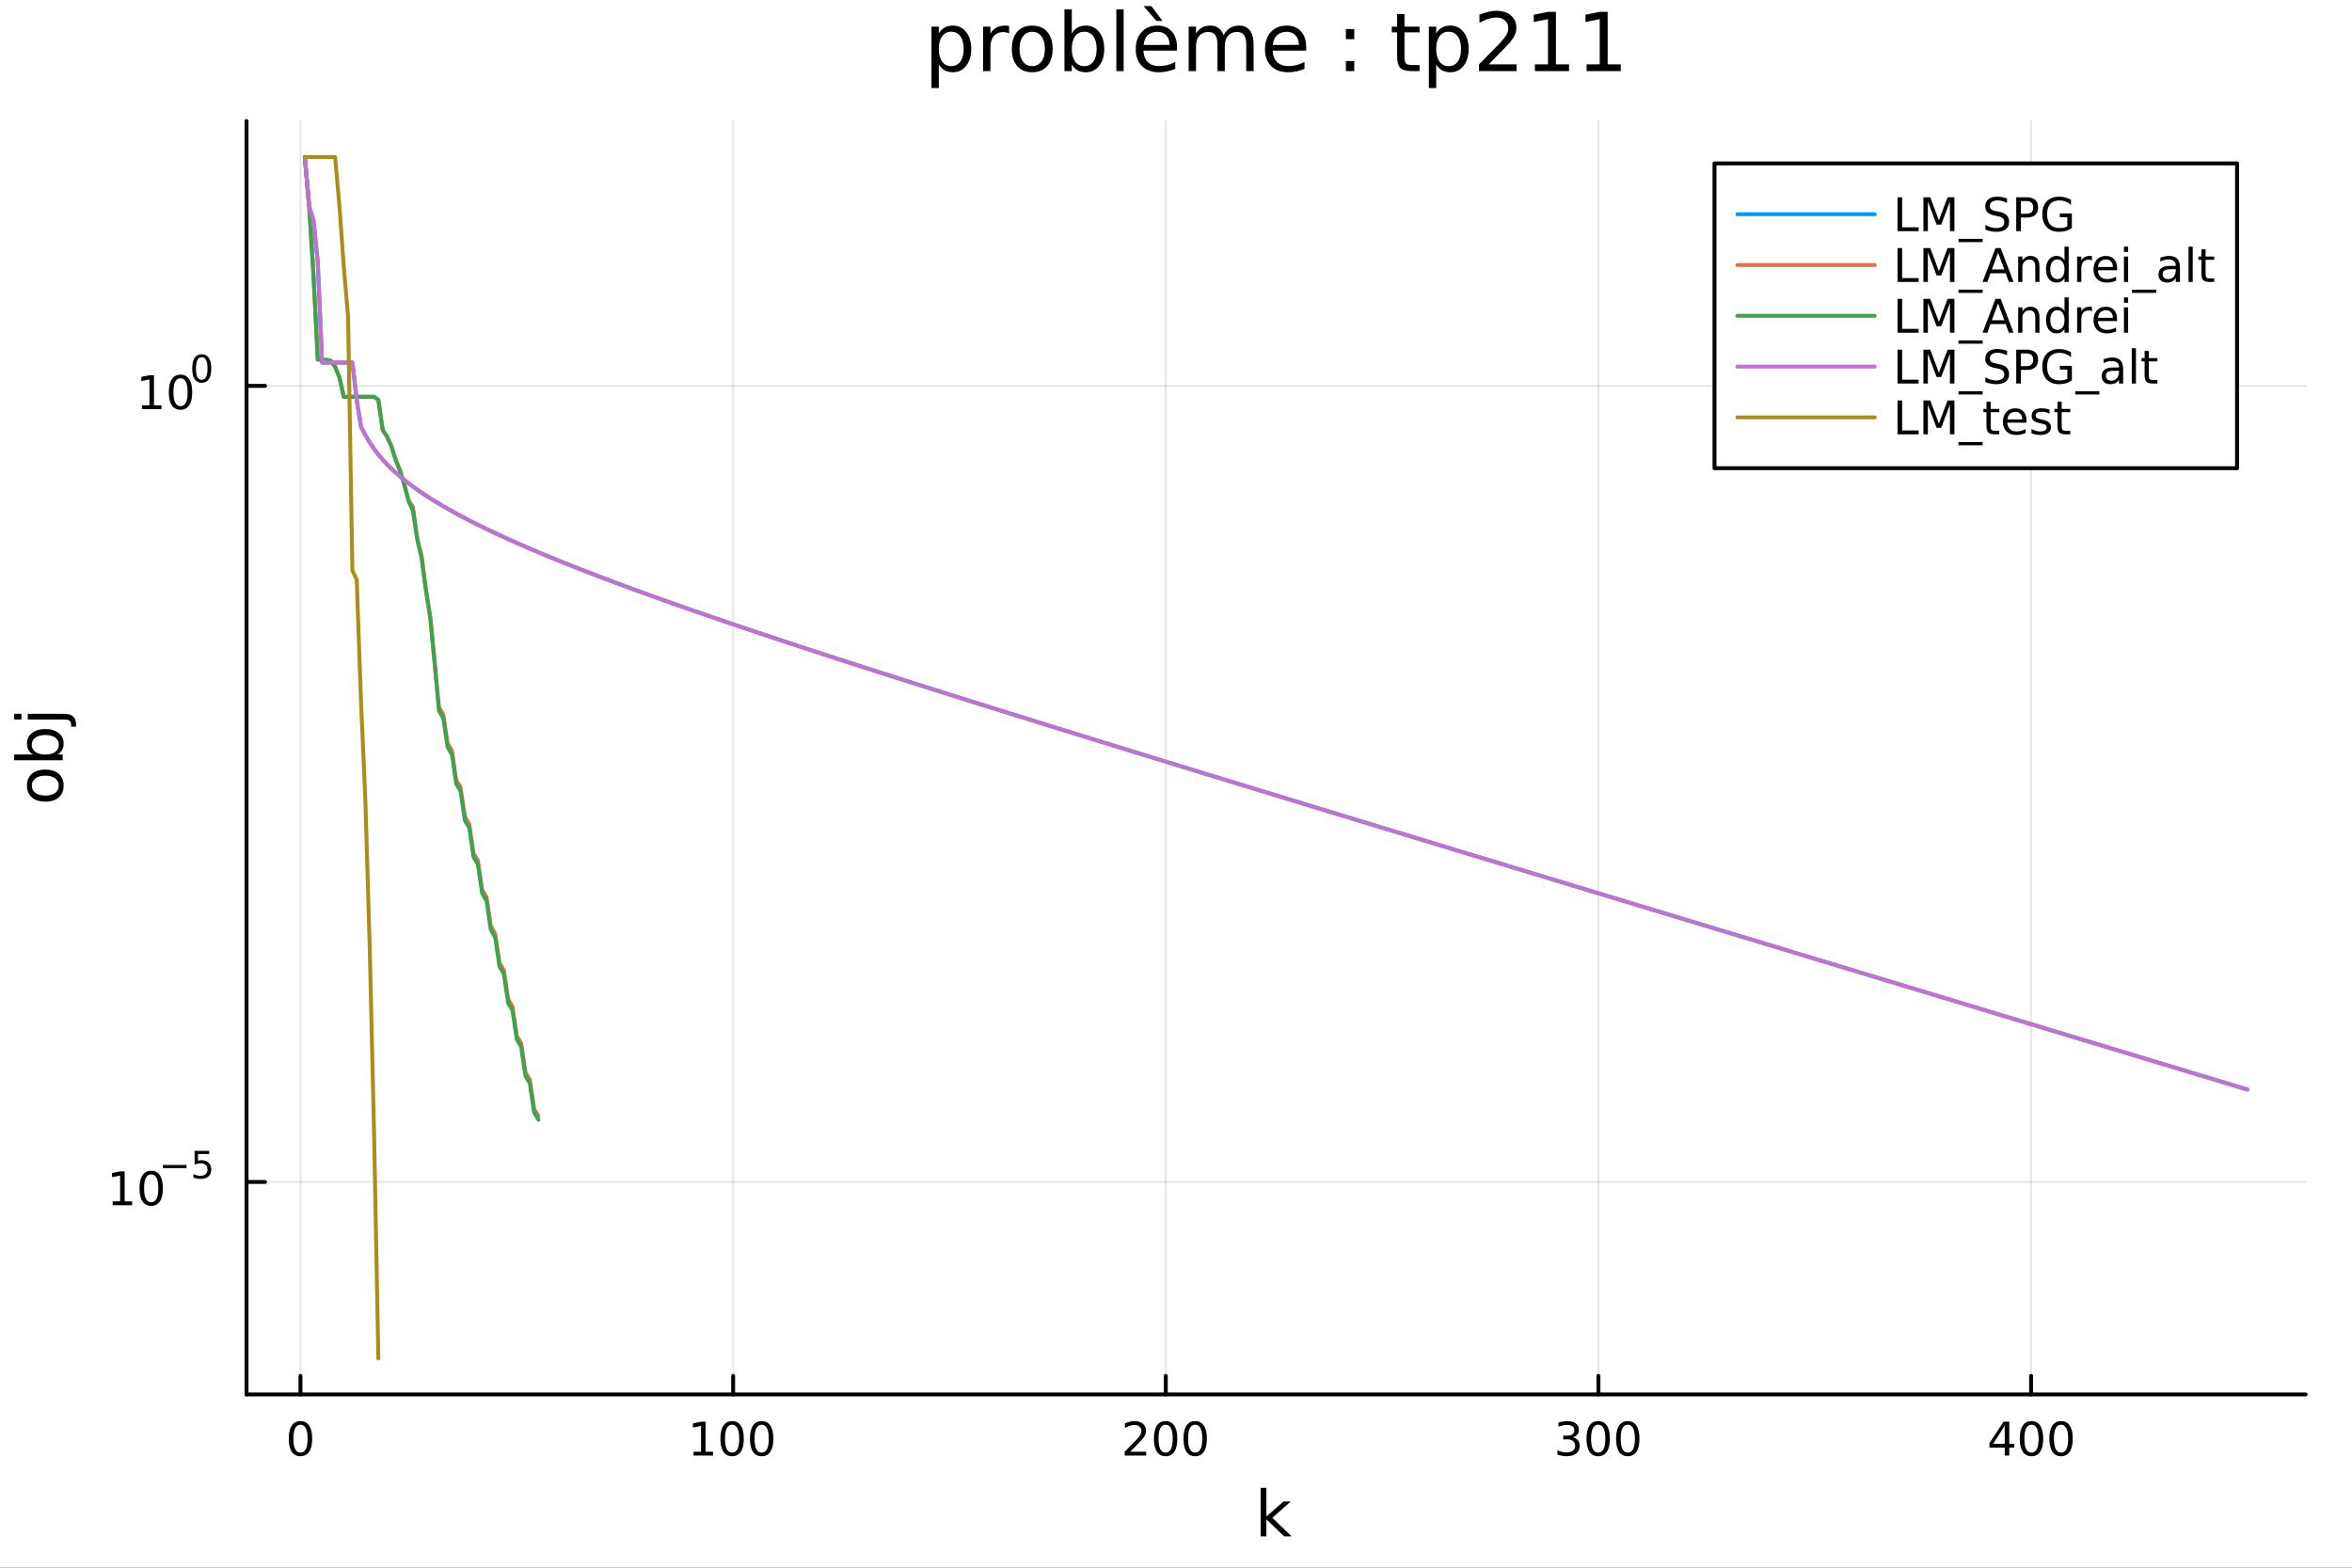 <?xml version="1.0" encoding="utf-8"?>
<svg xmlns="http://www.w3.org/2000/svg" xmlns:xlink="http://www.w3.org/1999/xlink" width="600" height="400" viewBox="0 0 2400 1600">
<rect x="0" y="0" width="2400" height="1600" fill="#333333" stroke="none"/>
<defs>
  <clipPath id="clip900">
    <rect x="0" y="0" width="2400" height="1600"/>
  </clipPath>
</defs>
<path clip-path="url(#clip900)" d="M0 1600 L2400 1600 L2400 0 L0 0  Z" fill="#ffffff" fill-rule="evenodd" fill-opacity="1"/>
<defs>
  <clipPath id="clip901">
    <rect x="480" y="0" width="1681" height="1600"/>
  </clipPath>
</defs>
<path clip-path="url(#clip900)" d="M251.56 1423.18 L2352.76 1423.18 L2352.76 123.472 L251.56 123.472  Z" fill="#ffffff" fill-rule="evenodd" fill-opacity="1"/>
<defs>
  <clipPath id="clip902">
    <rect x="251" y="123" width="2102" height="1301"/>
  </clipPath>
</defs>
<polyline clip-path="url(#clip902)" style="stroke:#000000; stroke-linecap:round; stroke-linejoin:round; stroke-width:2; stroke-opacity:0.1; fill:none" points="306.613,1423.18 306.613,123.472 "/>
<polyline clip-path="url(#clip902)" style="stroke:#000000; stroke-linecap:round; stroke-linejoin:round; stroke-width:2; stroke-opacity:0.1; fill:none" points="748.097,1423.18 748.097,123.472 "/>
<polyline clip-path="url(#clip902)" style="stroke:#000000; stroke-linecap:round; stroke-linejoin:round; stroke-width:2; stroke-opacity:0.1; fill:none" points="1189.58,1423.18 1189.58,123.472 "/>
<polyline clip-path="url(#clip902)" style="stroke:#000000; stroke-linecap:round; stroke-linejoin:round; stroke-width:2; stroke-opacity:0.1; fill:none" points="1631.06,1423.18 1631.06,123.472 "/>
<polyline clip-path="url(#clip902)" style="stroke:#000000; stroke-linecap:round; stroke-linejoin:round; stroke-width:2; stroke-opacity:0.1; fill:none" points="2072.55,1423.18 2072.55,123.472 "/>
<polyline clip-path="url(#clip900)" style="stroke:#000000; stroke-linecap:round; stroke-linejoin:round; stroke-width:4; stroke-opacity:1; fill:none" points="251.56,1423.18 2352.76,1423.18 "/>
<polyline clip-path="url(#clip900)" style="stroke:#000000; stroke-linecap:round; stroke-linejoin:round; stroke-width:4; stroke-opacity:1; fill:none" points="306.613,1423.18 306.613,1404.28 "/>
<polyline clip-path="url(#clip900)" style="stroke:#000000; stroke-linecap:round; stroke-linejoin:round; stroke-width:4; stroke-opacity:1; fill:none" points="748.097,1423.18 748.097,1404.28 "/>
<polyline clip-path="url(#clip900)" style="stroke:#000000; stroke-linecap:round; stroke-linejoin:round; stroke-width:4; stroke-opacity:1; fill:none" points="1189.58,1423.18 1189.58,1404.28 "/>
<polyline clip-path="url(#clip900)" style="stroke:#000000; stroke-linecap:round; stroke-linejoin:round; stroke-width:4; stroke-opacity:1; fill:none" points="1631.06,1423.18 1631.06,1404.28 "/>
<polyline clip-path="url(#clip900)" style="stroke:#000000; stroke-linecap:round; stroke-linejoin:round; stroke-width:4; stroke-opacity:1; fill:none" points="2072.55,1423.18 2072.55,1404.28 "/>
<path clip-path="url(#clip900)" d="M306.613 1454.1 Q303.002 1454.1 301.173 1457.66 Q299.368 1461.2 299.368 1468.33 Q299.368 1475.44 301.173 1479.01 Q303.002 1482.55 306.613 1482.55 Q310.247 1482.55 312.053 1479.01 Q313.882 1475.44 313.882 1468.33 Q313.882 1461.2 312.053 1457.66 Q310.247 1454.1 306.613 1454.1 M306.613 1450.39 Q312.423 1450.39 315.479 1455 Q318.558 1459.58 318.558 1468.33 Q318.558 1477.06 315.479 1481.67 Q312.423 1486.25 306.613 1486.25 Q300.803 1486.25 297.724 1481.67 Q294.669 1477.06 294.669 1468.33 Q294.669 1459.58 297.724 1455 Q300.803 1450.39 306.613 1450.39 Z" fill="#000000" fill-rule="nonzero" fill-opacity="1" /><path clip-path="url(#clip900)" d="M707.703 1481.64 L715.342 1481.64 L715.342 1455.28 L707.032 1456.95 L707.032 1452.69 L715.296 1451.02 L719.972 1451.02 L719.972 1481.64 L727.611 1481.64 L727.611 1485.58 L707.703 1485.58 L707.703 1481.64 Z" fill="#000000" fill-rule="nonzero" fill-opacity="1" /><path clip-path="url(#clip900)" d="M747.055 1454.1 Q743.444 1454.1 741.615 1457.66 Q739.81 1461.2 739.81 1468.33 Q739.81 1475.44 741.615 1479.01 Q743.444 1482.55 747.055 1482.55 Q750.689 1482.55 752.495 1479.01 Q754.323 1475.44 754.323 1468.33 Q754.323 1461.2 752.495 1457.66 Q750.689 1454.1 747.055 1454.1 M747.055 1450.39 Q752.865 1450.39 755.921 1455 Q758.999 1459.58 758.999 1468.33 Q758.999 1477.06 755.921 1481.67 Q752.865 1486.25 747.055 1486.25 Q741.245 1486.25 738.166 1481.67 Q735.11 1477.06 735.11 1468.33 Q735.11 1459.58 738.166 1455 Q741.245 1450.39 747.055 1450.39 Z" fill="#000000" fill-rule="nonzero" fill-opacity="1" /><path clip-path="url(#clip900)" d="M777.217 1454.1 Q773.606 1454.1 771.777 1457.66 Q769.971 1461.2 769.971 1468.33 Q769.971 1475.44 771.777 1479.01 Q773.606 1482.55 777.217 1482.55 Q780.851 1482.55 782.657 1479.01 Q784.485 1475.44 784.485 1468.33 Q784.485 1461.2 782.657 1457.66 Q780.851 1454.1 777.217 1454.1 M777.217 1450.39 Q783.027 1450.39 786.082 1455 Q789.161 1459.58 789.161 1468.33 Q789.161 1477.06 786.082 1481.67 Q783.027 1486.25 777.217 1486.25 Q771.407 1486.25 768.328 1481.67 Q765.272 1477.06 765.272 1468.33 Q765.272 1459.58 768.328 1455 Q771.407 1450.39 777.217 1450.39 Z" fill="#000000" fill-rule="nonzero" fill-opacity="1" /><path clip-path="url(#clip900)" d="M1153.27 1481.64 L1169.59 1481.64 L1169.59 1485.58 L1147.65 1485.58 L1147.65 1481.64 Q1150.31 1478.89 1154.89 1474.26 Q1159.5 1469.61 1160.68 1468.27 Q1162.92 1465.74 1163.8 1464.01 Q1164.71 1462.25 1164.71 1460.56 Q1164.71 1457.8 1162.76 1456.07 Q1160.84 1454.33 1157.74 1454.33 Q1155.54 1454.33 1153.09 1455.09 Q1150.66 1455.86 1147.88 1457.41 L1147.88 1452.69 Q1150.7 1451.55 1153.16 1450.97 Q1155.61 1450.39 1157.65 1450.39 Q1163.02 1450.39 1166.21 1453.08 Q1169.41 1455.77 1169.41 1460.26 Q1169.41 1462.39 1168.6 1464.31 Q1167.81 1466.2 1165.7 1468.8 Q1165.12 1469.47 1162.02 1472.69 Q1158.92 1475.88 1153.27 1481.64 Z" fill="#000000" fill-rule="nonzero" fill-opacity="1" /><path clip-path="url(#clip900)" d="M1189.41 1454.1 Q1185.8 1454.1 1183.97 1457.66 Q1182.16 1461.2 1182.16 1468.33 Q1182.16 1475.44 1183.97 1479.01 Q1185.8 1482.55 1189.41 1482.55 Q1193.04 1482.55 1194.85 1479.01 Q1196.67 1475.44 1196.67 1468.33 Q1196.67 1461.2 1194.85 1457.66 Q1193.04 1454.1 1189.41 1454.1 M1189.41 1450.39 Q1195.22 1450.39 1198.27 1455 Q1201.35 1459.58 1201.35 1468.33 Q1201.35 1477.06 1198.27 1481.67 Q1195.22 1486.25 1189.41 1486.25 Q1183.6 1486.25 1180.52 1481.67 Q1177.46 1477.06 1177.46 1468.33 Q1177.46 1459.58 1180.52 1455 Q1183.6 1450.39 1189.41 1450.39 Z" fill="#000000" fill-rule="nonzero" fill-opacity="1" /><path clip-path="url(#clip900)" d="M1219.57 1454.1 Q1215.96 1454.1 1214.13 1457.66 Q1212.32 1461.2 1212.32 1468.33 Q1212.32 1475.44 1214.13 1479.01 Q1215.96 1482.55 1219.57 1482.55 Q1223.2 1482.55 1225.01 1479.01 Q1226.84 1475.44 1226.84 1468.33 Q1226.84 1461.2 1225.01 1457.66 Q1223.2 1454.1 1219.57 1454.1 M1219.57 1450.39 Q1225.38 1450.39 1228.43 1455 Q1231.51 1459.58 1231.51 1468.33 Q1231.51 1477.06 1228.43 1481.67 Q1225.38 1486.25 1219.57 1486.25 Q1213.76 1486.25 1210.68 1481.67 Q1207.62 1477.06 1207.62 1468.33 Q1207.62 1459.58 1210.68 1455 Q1213.76 1450.39 1219.57 1450.39 Z" fill="#000000" fill-rule="nonzero" fill-opacity="1" /><path clip-path="url(#clip900)" d="M1604.82 1466.95 Q1608.18 1467.66 1610.06 1469.93 Q1611.95 1472.2 1611.95 1475.53 Q1611.95 1480.65 1608.44 1483.45 Q1604.92 1486.25 1598.44 1486.25 Q1596.26 1486.25 1593.95 1485.81 Q1591.65 1485.39 1589.2 1484.54 L1589.2 1480.02 Q1591.14 1481.16 1593.46 1481.74 Q1595.77 1482.32 1598.3 1482.32 Q1602.7 1482.32 1604.99 1480.58 Q1607.3 1478.84 1607.3 1475.53 Q1607.3 1472.48 1605.15 1470.77 Q1603.02 1469.03 1599.2 1469.03 L1595.17 1469.03 L1595.17 1465.19 L1599.39 1465.19 Q1602.83 1465.19 1604.66 1463.82 Q1606.49 1462.43 1606.49 1459.84 Q1606.49 1457.18 1604.59 1455.77 Q1602.72 1454.33 1599.2 1454.33 Q1597.28 1454.33 1595.08 1454.75 Q1592.88 1455.16 1590.24 1456.04 L1590.24 1451.88 Q1592.9 1451.14 1595.22 1450.77 Q1597.56 1450.39 1599.62 1450.39 Q1604.94 1450.39 1608.04 1452.83 Q1611.14 1455.23 1611.14 1459.35 Q1611.14 1462.22 1609.5 1464.21 Q1607.86 1466.18 1604.82 1466.95 Z" fill="#000000" fill-rule="nonzero" fill-opacity="1" /><path clip-path="url(#clip900)" d="M1630.82 1454.1 Q1627.21 1454.1 1625.38 1457.66 Q1623.57 1461.2 1623.57 1468.33 Q1623.57 1475.44 1625.38 1479.01 Q1627.21 1482.55 1630.82 1482.55 Q1634.45 1482.55 1636.26 1479.01 Q1638.09 1475.44 1638.09 1468.33 Q1638.09 1461.2 1636.26 1457.66 Q1634.45 1454.1 1630.82 1454.1 M1630.82 1450.39 Q1636.63 1450.39 1639.69 1455 Q1642.76 1459.58 1642.76 1468.33 Q1642.76 1477.06 1639.69 1481.67 Q1636.63 1486.25 1630.82 1486.25 Q1625.01 1486.25 1621.93 1481.67 Q1618.88 1477.06 1618.88 1468.33 Q1618.88 1459.58 1621.93 1455 Q1625.01 1450.39 1630.82 1450.39 Z" fill="#000000" fill-rule="nonzero" fill-opacity="1" /><path clip-path="url(#clip900)" d="M1660.98 1454.1 Q1657.37 1454.1 1655.54 1457.66 Q1653.74 1461.2 1653.74 1468.33 Q1653.74 1475.44 1655.54 1479.01 Q1657.37 1482.55 1660.98 1482.55 Q1664.62 1482.55 1666.42 1479.01 Q1668.25 1475.44 1668.25 1468.33 Q1668.25 1461.2 1666.42 1457.66 Q1664.62 1454.1 1660.98 1454.1 M1660.98 1450.39 Q1666.79 1450.39 1669.85 1455 Q1672.93 1459.58 1672.93 1468.33 Q1672.93 1477.06 1669.85 1481.67 Q1666.79 1486.25 1660.98 1486.25 Q1655.17 1486.25 1652.09 1481.67 Q1649.04 1477.06 1649.04 1468.33 Q1649.04 1459.58 1652.09 1455 Q1655.17 1450.39 1660.98 1450.39 Z" fill="#000000" fill-rule="nonzero" fill-opacity="1" /><path clip-path="url(#clip900)" d="M2045.64 1455.09 L2033.83 1473.54 L2045.64 1473.54 L2045.64 1455.09 M2044.41 1451.02 L2050.29 1451.02 L2050.29 1473.54 L2055.22 1473.54 L2055.22 1477.43 L2050.29 1477.43 L2050.29 1485.58 L2045.64 1485.58 L2045.64 1477.43 L2030.04 1477.43 L2030.04 1472.92 L2044.41 1451.02 Z" fill="#000000" fill-rule="nonzero" fill-opacity="1" /><path clip-path="url(#clip900)" d="M2072.95 1454.1 Q2069.34 1454.1 2067.51 1457.66 Q2065.71 1461.2 2065.71 1468.33 Q2065.71 1475.44 2067.51 1479.01 Q2069.34 1482.55 2072.95 1482.55 Q2076.59 1482.55 2078.39 1479.01 Q2080.22 1475.44 2080.22 1468.33 Q2080.22 1461.2 2078.39 1457.66 Q2076.59 1454.1 2072.95 1454.1 M2072.95 1450.39 Q2078.76 1450.39 2081.82 1455 Q2084.9 1459.58 2084.9 1468.33 Q2084.9 1477.06 2081.82 1481.67 Q2078.76 1486.25 2072.95 1486.25 Q2067.14 1486.25 2064.06 1481.67 Q2061.01 1477.06 2061.01 1468.33 Q2061.01 1459.58 2064.06 1455 Q2067.14 1450.39 2072.95 1450.39 Z" fill="#000000" fill-rule="nonzero" fill-opacity="1" /><path clip-path="url(#clip900)" d="M2103.11 1454.1 Q2099.5 1454.1 2097.67 1457.66 Q2095.87 1461.2 2095.87 1468.33 Q2095.87 1475.44 2097.67 1479.01 Q2099.5 1482.55 2103.11 1482.55 Q2106.75 1482.55 2108.55 1479.01 Q2110.38 1475.44 2110.38 1468.33 Q2110.38 1461.2 2108.55 1457.66 Q2106.75 1454.1 2103.11 1454.1 M2103.11 1450.39 Q2108.92 1450.39 2111.98 1455 Q2115.06 1459.58 2115.06 1468.33 Q2115.06 1477.06 2111.98 1481.67 Q2108.92 1486.25 2103.11 1486.25 Q2097.3 1486.25 2094.22 1481.67 Q2091.17 1477.06 2091.17 1468.33 Q2091.17 1459.58 2094.22 1455 Q2097.3 1450.39 2103.11 1450.39 Z" fill="#000000" fill-rule="nonzero" fill-opacity="1" /><path clip-path="url(#clip900)" d="M1286.34 1518.52 L1292.23 1518.52 L1292.23 1547.77 L1309.7 1532.4 L1317.18 1532.4 L1298.27 1549.07 L1317.98 1568.04 L1310.34 1568.04 L1292.23 1550.63 L1292.23 1568.04 L1286.34 1568.04 L1286.34 1518.52 Z" fill="#000000" fill-rule="nonzero" fill-opacity="1" /><polyline clip-path="url(#clip902)" style="stroke:#000000; stroke-linecap:round; stroke-linejoin:round; stroke-width:2; stroke-opacity:0.1; fill:none" points="251.56,1206.35 2352.76,1206.35 "/>
<polyline clip-path="url(#clip902)" style="stroke:#000000; stroke-linecap:round; stroke-linejoin:round; stroke-width:2; stroke-opacity:0.1; fill:none" points="251.56,393.818 2352.76,393.818 "/>
<polyline clip-path="url(#clip900)" style="stroke:#000000; stroke-linecap:round; stroke-linejoin:round; stroke-width:4; stroke-opacity:1; fill:none" points="251.56,1423.18 251.56,123.472 "/>
<polyline clip-path="url(#clip900)" style="stroke:#000000; stroke-linecap:round; stroke-linejoin:round; stroke-width:4; stroke-opacity:1; fill:none" points="251.56,1206.35 270.458,1206.35 "/>
<polyline clip-path="url(#clip900)" style="stroke:#000000; stroke-linecap:round; stroke-linejoin:round; stroke-width:4; stroke-opacity:1; fill:none" points="251.56,393.818 270.458,393.818 "/>
<path clip-path="url(#clip900)" d="M114.931 1226.14 L122.57 1226.14 L122.57 1199.77 L114.26 1201.44 L114.26 1197.18 L122.524 1195.51 L127.2 1195.51 L127.2 1226.14 L134.839 1226.14 L134.839 1230.07 L114.931 1230.07 L114.931 1226.14 Z" fill="#000000" fill-rule="nonzero" fill-opacity="1" /><path clip-path="url(#clip900)" d="M154.283 1198.59 Q150.672 1198.59 148.843 1202.16 Q147.038 1205.7 147.038 1212.83 Q147.038 1219.93 148.843 1223.5 Q150.672 1227.04 154.283 1227.04 Q157.917 1227.04 159.723 1223.5 Q161.552 1219.93 161.552 1212.83 Q161.552 1205.7 159.723 1202.16 Q157.917 1198.59 154.283 1198.59 M154.283 1194.89 Q160.093 1194.89 163.149 1199.49 Q166.227 1204.08 166.227 1212.83 Q166.227 1221.55 163.149 1226.16 Q160.093 1230.74 154.283 1230.74 Q148.473 1230.74 145.394 1226.16 Q142.339 1221.55 142.339 1212.83 Q142.339 1204.08 145.394 1199.49 Q148.473 1194.89 154.283 1194.89 Z" fill="#000000" fill-rule="nonzero" fill-opacity="1" /><path clip-path="url(#clip900)" d="M166.227 1188.99 L190.339 1188.99 L190.339 1192.19 L166.227 1192.19 L166.227 1188.99 Z" fill="#000000" fill-rule="nonzero" fill-opacity="1" /><path clip-path="url(#clip900)" d="M198.577 1174.58 L213.491 1174.58 L213.491 1177.78 L202.056 1177.78 L202.056 1184.66 Q202.884 1184.38 203.711 1184.25 Q204.539 1184.1 205.366 1184.1 Q210.068 1184.1 212.814 1186.68 Q215.56 1189.25 215.56 1193.65 Q215.56 1198.19 212.739 1200.71 Q209.918 1203.21 204.783 1203.21 Q203.015 1203.21 201.172 1202.91 Q199.348 1202.61 197.392 1202 L197.392 1198.19 Q199.085 1199.11 200.89 1199.56 Q202.696 1200.01 204.708 1200.01 Q207.962 1200.01 209.861 1198.3 Q211.761 1196.59 211.761 1193.65 Q211.761 1190.72 209.861 1189.01 Q207.962 1187.3 204.708 1187.3 Q203.185 1187.3 201.661 1187.64 Q200.157 1187.97 198.577 1188.69 L198.577 1174.58 Z" fill="#000000" fill-rule="nonzero" fill-opacity="1" /><path clip-path="url(#clip900)" d="M144.855 413.61 L152.493 413.61 L152.493 387.245 L144.183 388.911 L144.183 384.652 L152.447 382.985 L157.123 382.985 L157.123 413.61 L164.762 413.61 L164.762 417.545 L144.855 417.545 L144.855 413.61 Z" fill="#000000" fill-rule="nonzero" fill-opacity="1" /><path clip-path="url(#clip900)" d="M184.206 386.064 Q180.595 386.064 178.766 389.629 Q176.961 393.171 176.961 400.3 Q176.961 407.407 178.766 410.971 Q180.595 414.513 184.206 414.513 Q187.84 414.513 189.646 410.971 Q191.475 407.407 191.475 400.3 Q191.475 393.171 189.646 389.629 Q187.84 386.064 184.206 386.064 M184.206 382.36 Q190.016 382.36 193.072 386.967 Q196.151 391.55 196.151 400.3 Q196.151 409.027 193.072 413.633 Q190.016 418.217 184.206 418.217 Q178.396 418.217 175.317 413.633 Q172.262 409.027 172.262 400.3 Q172.262 391.55 175.317 386.967 Q178.396 382.36 184.206 382.36 Z" fill="#000000" fill-rule="nonzero" fill-opacity="1" /><path clip-path="url(#clip900)" d="M205.855 364.556 Q202.921 364.556 201.436 367.453 Q199.969 370.33 199.969 376.123 Q199.969 381.897 201.436 384.794 Q202.921 387.671 205.855 387.671 Q208.808 387.671 210.275 384.794 Q211.761 381.897 211.761 376.123 Q211.761 370.33 210.275 367.453 Q208.808 364.556 205.855 364.556 M205.855 361.547 Q210.576 361.547 213.059 365.29 Q215.56 369.014 215.56 376.123 Q215.56 383.214 213.059 386.956 Q210.576 390.68 205.855 390.68 Q201.135 390.68 198.633 386.956 Q196.151 383.214 196.151 376.123 Q196.151 369.014 198.633 365.29 Q201.135 361.547 205.855 361.547 Z" fill="#000000" fill-rule="nonzero" fill-opacity="1" /><path clip-path="url(#clip900)" d="M32.462 801.797 Q32.462 806.507 36.154 809.244 Q39.815 811.982 46.212 811.982 Q52.609 811.982 56.302 809.276 Q59.962 806.539 59.962 801.797 Q59.962 797.118 56.27 794.381 Q52.578 791.643 46.212 791.643 Q39.878 791.643 36.186 794.381 Q32.462 797.118 32.462 801.797 M27.497 801.797 Q27.497 794.158 32.462 789.797 Q37.427 785.437 46.212 785.437 Q54.965 785.437 59.962 789.797 Q64.927 794.158 64.927 801.797 Q64.927 809.467 59.962 813.828 Q54.965 818.156 46.212 818.156 Q37.427 818.156 32.462 813.828 Q27.497 809.467 27.497 801.797 Z" fill="#000000" fill-rule="nonzero" fill-opacity="1" /><path clip-path="url(#clip900)" d="M46.212 750.139 Q39.751 750.139 36.09 752.812 Q32.398 755.454 32.398 760.101 Q32.398 764.748 36.09 767.422 Q39.751 770.064 46.212 770.064 Q52.673 770.064 56.365 767.422 Q60.026 764.748 60.026 760.101 Q60.026 755.454 56.365 752.812 Q52.673 750.139 46.212 750.139 M33.767 770.064 Q30.584 768.218 29.056 765.417 Q27.497 762.584 27.497 758.669 Q27.497 752.176 32.653 748.134 Q37.809 744.06 46.212 744.06 Q54.615 744.06 59.771 748.134 Q64.927 752.176 64.927 758.669 Q64.927 762.584 63.399 765.417 Q61.84 768.218 58.657 770.064 L64.004 770.064 L64.004 775.952 L14.479 775.952 L14.479 770.064 L33.767 770.064 Z" fill="#000000" fill-rule="nonzero" fill-opacity="1" /><path clip-path="url(#clip900)" d="M28.356 734.352 L28.356 728.495 L64.641 728.495 Q71.452 728.495 74.508 731.105 Q77.563 733.684 77.563 739.445 L77.563 741.673 L72.598 741.673 L72.598 740.113 Q72.598 736.771 71.038 735.561 Q69.51 734.352 64.641 734.352 L28.356 734.352 M14.479 734.352 L14.479 728.495 L21.895 728.495 L21.895 734.352 L14.479 734.352 Z" fill="#000000" fill-rule="nonzero" fill-opacity="1" /><path clip-path="url(#clip900)" d="M957.973 65.77 L957.973 89.833 L950.479 89.833 L950.479 27.206 L957.973 27.206 L957.973 34.092 Q960.323 30.041 963.887 28.097 Q967.493 26.112 972.475 26.112 Q980.739 26.112 985.884 32.675 Q991.069 39.237 991.069 49.931 Q991.069 60.626 985.884 67.188 Q980.739 73.751 972.475 73.751 Q967.493 73.751 963.887 71.806 Q960.323 69.821 957.973 65.77 M983.332 49.931 Q983.332 41.708 979.929 37.05 Q976.567 32.35 970.652 32.35 Q964.738 32.35 961.335 37.05 Q957.973 41.708 957.973 49.931 Q957.973 58.155 961.335 62.854 Q964.738 67.512 970.652 67.512 Q976.567 67.512 979.929 62.854 Q983.332 58.155 983.332 49.931 Z" fill="#000000" fill-rule="nonzero" fill-opacity="1" /><path clip-path="url(#clip900)" d="M1029.71 34.173 Q1028.46 33.444 1026.96 33.12 Q1025.5 32.756 1023.72 32.756 Q1017.4 32.756 1014 36.888 Q1010.63 40.979 1010.63 48.676 L1010.63 72.576 L1003.14 72.576 L1003.14 27.206 L1010.63 27.206 L1010.63 34.254 Q1012.98 30.122 1016.75 28.138 Q1020.52 26.112 1025.91 26.112 Q1026.68 26.112 1027.61 26.234 Q1028.54 26.315 1029.67 26.517 L1029.71 34.173 Z" fill="#000000" fill-rule="nonzero" fill-opacity="1" /><path clip-path="url(#clip900)" d="M1053.29 32.431 Q1047.3 32.431 1043.81 37.131 Q1040.33 41.789 1040.33 49.931 Q1040.33 58.074 1043.77 62.773 Q1047.25 67.431 1053.29 67.431 Q1059.25 67.431 1062.73 62.732 Q1066.21 58.033 1066.21 49.931 Q1066.21 41.87 1062.73 37.171 Q1059.25 32.431 1053.29 32.431 M1053.29 26.112 Q1063.01 26.112 1068.56 32.431 Q1074.11 38.751 1074.11 49.931 Q1074.11 61.071 1068.56 67.431 Q1063.01 73.751 1053.29 73.751 Q1043.53 73.751 1037.98 67.431 Q1032.47 61.071 1032.47 49.931 Q1032.47 38.751 1037.98 32.431 Q1043.53 26.112 1053.29 26.112 Z" fill="#000000" fill-rule="nonzero" fill-opacity="1" /><path clip-path="url(#clip900)" d="M1119.04 49.931 Q1119.04 41.708 1115.63 37.05 Q1112.27 32.35 1106.36 32.35 Q1100.44 32.35 1097.04 37.05 Q1093.68 41.708 1093.68 49.931 Q1093.68 58.155 1097.04 62.854 Q1100.44 67.512 1106.36 67.512 Q1112.27 67.512 1115.63 62.854 Q1119.04 58.155 1119.04 49.931 M1093.68 34.092 Q1096.03 30.041 1099.59 28.097 Q1103.2 26.112 1108.18 26.112 Q1116.44 26.112 1121.59 32.675 Q1126.77 39.237 1126.77 49.931 Q1126.77 60.626 1121.59 67.188 Q1116.44 73.751 1108.18 73.751 Q1103.2 73.751 1099.59 71.806 Q1096.03 69.821 1093.68 65.77 L1093.68 72.576 L1086.18 72.576 L1086.18 9.544 L1093.68 9.544 L1093.68 34.092 Z" fill="#000000" fill-rule="nonzero" fill-opacity="1" /><path clip-path="url(#clip900)" d="M1139.13 9.544 L1146.58 9.544 L1146.58 72.576 L1139.13 72.576 L1139.13 9.544 Z" fill="#000000" fill-rule="nonzero" fill-opacity="1" /><path clip-path="url(#clip900)" d="M1200.99 48.028 L1200.99 51.673 L1166.72 51.673 Q1167.2 59.37 1171.33 63.421 Q1175.51 67.431 1182.92 67.431 Q1187.21 67.431 1191.22 66.378 Q1195.27 65.325 1199.24 63.218 L1199.24 70.267 Q1195.23 71.968 1191.02 72.86 Q1186.81 73.751 1182.47 73.751 Q1171.62 73.751 1165.26 67.431 Q1158.94 61.112 1158.94 50.337 Q1158.94 39.197 1164.93 32.675 Q1170.97 26.112 1181.18 26.112 Q1190.33 26.112 1195.64 32.026 Q1200.99 37.9 1200.99 48.028 M1193.53 45.84 Q1193.45 39.723 1190.09 36.077 Q1186.77 32.431 1181.26 32.431 Q1175.02 32.431 1171.25 35.956 Q1167.53 39.48 1166.96 45.88 L1193.53 45.84 M1174.86 6.222 L1186.28 21.373 L1180.08 21.373 L1166.88 6.222 L1174.86 6.222 Z" fill="#000000" fill-rule="nonzero" fill-opacity="1" /><path clip-path="url(#clip900)" d="M1248.54 35.915 Q1251.34 30.892 1255.23 28.502 Q1259.12 26.112 1264.38 26.112 Q1271.47 26.112 1275.32 31.095 Q1279.17 36.037 1279.17 45.192 L1279.17 72.576 L1271.68 72.576 L1271.68 45.435 Q1271.68 38.913 1269.37 35.753 Q1267.06 32.594 1262.32 32.594 Q1256.52 32.594 1253.16 36.442 Q1249.8 40.29 1249.8 46.934 L1249.8 72.576 L1242.31 72.576 L1242.31 45.435 Q1242.31 38.873 1240 35.753 Q1237.69 32.594 1232.87 32.594 Q1227.16 32.594 1223.79 36.482 Q1220.43 40.331 1220.43 46.934 L1220.43 72.576 L1212.94 72.576 L1212.94 27.206 L1220.43 27.206 L1220.43 34.254 Q1222.98 30.082 1226.55 28.097 Q1230.11 26.112 1235.01 26.112 Q1239.96 26.112 1243.4 28.624 Q1246.88 31.135 1248.54 35.915 Z" fill="#000000" fill-rule="nonzero" fill-opacity="1" /><path clip-path="url(#clip900)" d="M1332.84 48.028 L1332.84 51.673 L1298.57 51.673 Q1299.06 59.37 1303.19 63.421 Q1307.36 67.431 1314.78 67.431 Q1319.07 67.431 1323.08 66.378 Q1327.13 65.325 1331.1 63.218 L1331.1 70.267 Q1327.09 71.968 1322.88 72.86 Q1318.67 73.751 1314.33 73.751 Q1303.47 73.751 1297.11 67.431 Q1290.8 61.112 1290.8 50.337 Q1290.8 39.197 1296.79 32.675 Q1302.83 26.112 1313.03 26.112 Q1322.19 26.112 1327.5 32.026 Q1332.84 37.9 1332.84 48.028 M1325.39 45.84 Q1325.31 39.723 1321.95 36.077 Q1318.63 32.431 1313.12 32.431 Q1306.88 32.431 1303.11 35.956 Q1299.38 39.48 1298.82 45.88 L1325.39 45.84 Z" fill="#000000" fill-rule="nonzero" fill-opacity="1" /><path clip-path="url(#clip900)" d="M1373.35 62.287 L1381.9 62.287 L1381.9 72.576 L1373.35 72.576 L1373.35 62.287 M1373.35 29.677 L1381.9 29.677 L1381.9 39.966 L1373.35 39.966 L1373.35 29.677 Z" fill="#000000" fill-rule="nonzero" fill-opacity="1" /><path clip-path="url(#clip900)" d="M1433.14 14.324 L1433.14 27.206 L1448.5 27.206 L1448.5 32.999 L1433.14 32.999 L1433.14 57.628 Q1433.14 63.178 1434.64 64.758 Q1436.18 66.338 1440.84 66.338 L1448.5 66.338 L1448.5 72.576 L1440.84 72.576 Q1432.21 72.576 1428.93 69.376 Q1425.65 66.135 1425.65 57.628 L1425.65 32.999 L1420.18 32.999 L1420.18 27.206 L1425.65 27.206 L1425.65 14.324 L1433.14 14.324 Z" fill="#000000" fill-rule="nonzero" fill-opacity="1" /><path clip-path="url(#clip900)" d="M1465.51 65.77 L1465.51 89.833 L1458.02 89.833 L1458.02 27.206 L1465.51 27.206 L1465.51 34.092 Q1467.86 30.041 1471.43 28.097 Q1475.03 26.112 1480.01 26.112 Q1488.28 26.112 1493.42 32.675 Q1498.61 39.237 1498.61 49.931 Q1498.61 60.626 1493.42 67.188 Q1488.28 73.751 1480.01 73.751 Q1475.03 73.751 1471.43 71.806 Q1467.86 69.821 1465.51 65.77 M1490.87 49.931 Q1490.87 41.708 1487.47 37.05 Q1484.1 32.35 1478.19 32.35 Q1472.28 32.35 1468.87 37.05 Q1465.51 41.708 1465.51 49.931 Q1465.51 58.155 1468.87 62.854 Q1472.28 67.512 1478.19 67.512 Q1484.1 67.512 1487.47 62.854 Q1490.87 58.155 1490.87 49.931 Z" fill="#000000" fill-rule="nonzero" fill-opacity="1" /><path clip-path="url(#clip900)" d="M1519.06 65.689 L1547.62 65.689 L1547.62 72.576 L1509.22 72.576 L1509.22 65.689 Q1513.88 60.869 1521.9 52.767 Q1529.96 44.625 1532.03 42.275 Q1535.96 37.86 1537.5 34.822 Q1539.08 31.743 1539.08 28.786 Q1539.08 23.965 1535.67 20.927 Q1532.31 17.889 1526.88 17.889 Q1523.03 17.889 1518.74 19.226 Q1514.49 20.562 1509.63 23.276 L1509.63 15.013 Q1514.57 13.028 1518.86 12.015 Q1523.16 11.002 1526.72 11.002 Q1536.12 11.002 1541.71 15.701 Q1547.3 20.4 1547.3 28.259 Q1547.3 31.986 1545.88 35.348 Q1544.5 38.67 1540.82 43.207 Q1539.8 44.382 1534.38 50.013 Q1528.95 55.603 1519.06 65.689 Z" fill="#000000" fill-rule="nonzero" fill-opacity="1" /><path clip-path="url(#clip900)" d="M1566.22 65.689 L1579.58 65.689 L1579.58 19.55 L1565.04 22.466 L1565.04 15.013 L1579.5 12.096 L1587.69 12.096 L1587.69 65.689 L1601.05 65.689 L1601.05 72.576 L1566.22 72.576 L1566.22 65.689 Z" fill="#000000" fill-rule="nonzero" fill-opacity="1" /><path clip-path="url(#clip900)" d="M1619 65.689 L1632.37 65.689 L1632.37 19.55 L1617.82 22.466 L1617.82 15.013 L1632.29 12.096 L1640.47 12.096 L1640.47 65.689 L1653.84 65.689 L1653.84 72.576 L1619 72.576 L1619 65.689 Z" fill="#000000" fill-rule="nonzero" fill-opacity="1" /><polyline clip-path="url(#clip902)" style="stroke:#009af9; stroke-linecap:round; stroke-linejoin:round; stroke-width:4; stroke-opacity:1; fill:none" points="311.028,160.256 315.443,210.278 319.858,224.877 324.273,267.663 328.687,370.005 333.102,370.005 337.517,370.005 341.932,370.005 346.347,370.005 350.762,370.005 355.176,370.005 359.591,370.005 364.006,408.15 368.421,435.75 372.836,444.118 377.251,451.608 381.665,458.15 386.08,463.944 390.495,469.157 394.91,473.913 399.325,478.303 403.74,482.393 408.154,486.235 412.569,489.867 416.984,493.319 421.399,496.617 425.814,499.779 430.229,502.822 434.643,505.758 439.058,508.6 443.473,511.357 447.888,514.036 452.303,516.644 456.718,519.189 461.132,521.675 465.547,524.106 469.962,526.487 474.377,528.822 478.792,531.114 483.207,533.365 487.621,535.579 492.036,537.758 496.451,539.904 500.866,542.018 505.281,544.104 509.696,546.162 514.11,548.194 518.525,550.201 522.94,552.185 527.355,554.147 531.77,556.088 536.185,558.008 540.599,559.91 545.014,561.793 549.429,563.659 553.844,565.509 558.259,567.343 562.674,569.161 567.088,570.965 571.503,572.755 575.918,574.532 580.333,576.296 584.748,578.047 589.163,579.787 593.577,581.515 597.992,583.233 602.407,584.94 606.822,586.636 611.237,588.323 615.652,590.001 620.066,591.669 624.481,593.328 628.896,594.979 633.311,596.622 637.726,598.257 642.141,599.884 646.555,601.504 650.97,603.116 655.385,604.722 659.8,606.321 664.215,607.913 668.63,609.499 673.044,611.079 677.459,612.653 681.874,614.221 686.289,615.783 690.704,617.34 695.119,618.892 699.533,620.438 703.948,621.98 708.363,623.517 712.778,625.049 717.193,626.576 721.608,628.099 726.022,629.618 730.437,631.132 734.852,632.643 739.267,634.149 743.682,635.651 748.097,637.15 752.511,638.645 756.926,640.137 761.341,641.625 765.756,643.109 770.171,644.59 774.586,646.068 779,647.543 783.415,649.015 787.83,650.484 792.245,651.949 796.66,653.412 801.075,654.873 805.489,656.33 809.904,657.785 814.319,659.237 818.734,660.687 823.149,662.134 827.564,663.579 831.978,665.022 836.393,666.462 840.808,667.9 845.223,669.336 849.638,670.77 854.053,672.201 858.467,673.631 862.882,675.059 867.297,676.484 871.712,677.908 876.127,679.33 880.542,680.75 884.956,682.169 889.371,683.585 893.786,685 898.201,686.414 902.616,687.825 907.031,689.235 911.445,690.644 915.86,692.051 920.275,693.456 924.69,694.861 929.105,696.263 933.52,697.665 937.934,699.065 942.349,700.463 946.764,701.861 951.179,703.257 955.594,704.652 960.009,706.045 964.423,707.438 968.838,708.829 973.253,710.219 977.668,711.608 982.083,712.996 986.498,714.383 990.912,715.769 995.327,717.153 999.742,718.537 1004.16,719.92 1008.57,721.302 1012.99,722.683 1017.4,724.063 1021.82,725.442 1026.23,726.82 1030.65,728.198 1035.06,729.574 1039.48,730.95 1043.89,732.325 1048.31,733.699 1052.72,735.072 1057.13,736.445 1061.55,737.816 1065.96,739.187 1070.38,740.558 1074.79,741.927 1079.21,743.296 1083.62,744.665 1088.04,746.032 1092.45,747.399 1096.87,748.765 1101.28,750.131 1105.7,751.496 1110.11,752.861 1114.53,754.225 1118.94,755.588 1123.36,756.951 1127.77,758.313 1132.19,759.675 1136.6,761.036 1141.02,762.397 1145.43,763.757 1149.85,765.116 1154.26,766.475 1158.68,767.834 1163.09,769.192 1167.51,770.55 1171.92,771.907 1176.34,773.264 1180.75,774.621 1185.17,775.977 1189.58,777.332 1193.99,778.687 1198.41,780.042 1202.82,781.397 1207.24,782.751 1211.65,784.104 1216.07,785.457 1220.48,786.81 1224.9,788.163 1229.31,789.515 1233.73,790.867 1238.14,792.218 1242.56,793.57 1246.97,794.92 1251.39,796.271 1255.8,797.621 1260.22,798.971 1264.63,800.321 1269.05,801.67 1273.46,803.019 1277.88,804.368 1282.29,805.716 1286.71,807.065 1291.12,808.413 1295.54,809.76 1299.95,811.108 1304.37,812.455 1308.78,813.802 1313.2,815.149 1317.61,816.495 1322.02,817.841 1326.44,819.187 1330.85,820.533 1335.27,821.879 1339.68,823.224 1344.1,824.569 1348.51,825.914 1352.93,827.259 1357.34,828.604 1361.76,829.948 1366.17,831.292 1370.59,832.636 1375,833.98 1379.42,835.324 1383.83,836.667 1388.25,838.01 1392.66,839.354 1397.08,840.697 1401.49,842.039 1405.91,843.382 1410.32,844.724 1414.74,846.067 1419.15,847.409 1423.57,848.751 1427.98,850.093 1432.4,851.435 1436.81,852.776 1441.23,854.118 1445.64,855.459 1450.05,856.8 1454.47,858.141 1458.88,859.482 1463.3,860.823 1467.71,862.164 1472.13,863.504 1476.54,864.845 1480.96,866.185 1485.37,867.525 1489.79,868.865 1494.2,870.205 1498.62,871.545 1503.03,872.885 1507.45,874.225 1511.86,875.564 1516.28,876.904 1520.69,878.243 1525.11,879.582 1529.52,880.922 1533.94,882.261 1538.35,883.6 1542.77,884.939 1547.18,886.277 1551.6,887.616 1556.01,888.955 1560.43,890.293 1564.84,891.632 1569.26,892.97 1573.67,894.309 1578.09,895.647 1582.5,896.985 1586.91,898.323 1591.33,899.661 1595.74,900.999 1600.16,902.337 1604.57,903.675 1608.99,905.013 1613.4,906.351 1617.82,907.688 1622.23,909.026 1626.65,910.364 1631.06,911.701 1635.48,913.039 1639.89,914.376 1644.31,915.713 1648.72,917.05 1653.14,918.388 1657.55,919.725 1661.97,921.062 1666.38,922.399 1670.8,923.736 1675.21,925.073 1679.63,926.41 1684.04,927.747 1688.46,929.083 1692.87,930.42 1697.29,931.757 1701.7,933.093 1706.12,934.43 1710.53,935.767 1714.94,937.103 1719.36,938.44 1723.77,939.776 1728.19,941.113 1732.6,942.449 1737.02,943.785 1741.43,945.122 1745.85,946.458 1750.26,947.794 1754.68,949.13 1759.09,950.466 1763.51,951.803 1767.92,953.139 1772.34,954.475 1776.75,955.811 1781.17,957.147 1785.58,958.483 1790,959.819 1794.41,961.154 1798.83,962.49 1803.24,963.826 1807.66,965.162 1812.07,966.498 1816.49,967.834 1820.9,969.169 1825.32,970.505 1829.73,971.841 1834.15,973.176 1838.56,974.512 1842.98,975.848 1847.39,977.183 1851.8,978.519 1856.22,979.854 1860.63,981.19 1865.05,982.525 1869.46,983.861 1873.88,985.196 1878.29,986.532 1882.71,987.867 1887.12,989.202 1891.54,990.538 1895.95,991.873 1900.37,993.208 1904.78,994.544 1909.2,995.879 1913.61,997.214 1918.03,998.55 1922.44,999.885 1926.86,1001.22 1931.27,1002.56 1935.69,1003.89 1940.1,1005.23 1944.52,1006.56 1948.93,1007.9 1953.35,1009.23 1957.76,1010.57 1962.18,1011.9 1966.59,1013.24 1971.01,1014.57 1975.42,1015.91 1979.83,1017.24 1984.25,1018.58 1988.66,1019.91 1993.08,1021.25 1997.49,1022.58 2001.91,1023.92 2006.32,1025.25 2010.74,1026.59 2015.15,1027.92 2019.57,1029.26 2023.98,1030.59 2028.4,1031.93 2032.81,1033.26 2037.23,1034.6 2041.64,1035.93 2046.06,1037.27 2050.47,1038.6 2054.89,1039.94 2059.3,1041.27 2063.72,1042.61 2068.13,1043.94 2072.55,1045.27 2076.96,1046.61 2081.38,1047.94 2085.79,1049.28 2090.21,1050.61 2094.62,1051.95 2099.04,1053.28 2103.45,1054.62 2107.87,1055.95 2112.28,1057.29 2116.69,1058.62 2121.11,1059.96 2125.52,1061.29 2129.94,1062.63 2134.35,1063.96 2138.77,1065.3 2143.18,1066.63 2147.6,1067.97 2152.01,1069.3 2156.43,1070.63 2160.84,1071.97 2165.26,1073.3 2169.67,1074.64 2174.09,1075.97 2178.5,1077.31 2182.92,1078.64 2187.33,1079.98 2191.75,1081.31 2196.16,1082.65 2200.58,1083.98 2204.99,1085.32 2209.41,1086.65 2213.82,1087.98 2218.24,1089.32 2222.65,1090.65 2227.07,1091.99 2231.48,1093.32 2235.9,1094.66 2240.31,1095.99 2244.72,1097.33 2249.14,1098.66 2253.55,1100 2257.97,1101.33 2262.38,1102.67 2266.8,1104 2271.21,1105.33 2275.63,1106.67 2280.04,1108 2284.46,1109.34 2288.87,1110.67 2293.29,1112.01 "/>
<polyline clip-path="url(#clip902)" style="stroke:#e26f46; stroke-linecap:round; stroke-linejoin:round; stroke-width:4; stroke-opacity:1; fill:none" points="311.028,160.256 315.443,210.278 319.858,280.545 324.273,366.982 328.687,367.121 333.102,367.242 337.517,368.215 341.932,374.321 346.347,385.137 350.762,404.97 355.176,404.97 359.591,404.97 364.006,404.97 368.421,404.97 372.836,404.97 377.251,404.97 381.665,404.97 386.08,408.069 390.495,438.924 394.91,445.546 399.325,455.23 403.74,469.15 408.154,480.035 412.569,494.089 416.984,510.815 421.399,517.571 425.814,549.995 430.229,567.232 434.643,602.191 439.058,630.565 443.473,677.389 447.888,721.493 452.303,729.147 456.718,758.647 461.132,766.179 465.547,796.205 469.962,803.649 474.377,833.631 478.792,841.035 483.207,870.97 487.621,878.355 492.036,908.262 496.451,915.636 500.866,945.526 505.281,952.895 509.696,982.774 514.11,990.14 518.525,1020.01 522.94,1027.38 527.355,1057.25 531.77,1064.61 536.185,1094.48 540.599,1101.84 545.014,1131.7 549.429,1139.07 "/>
<polyline clip-path="url(#clip902)" style="stroke:#3da44d; stroke-linecap:round; stroke-linejoin:round; stroke-width:4; stroke-opacity:1; fill:none" points="311.028,160.256 315.443,210.278 319.858,280.545 324.273,366.982 328.687,367.121 333.102,367.242 337.517,368.215 341.932,374.321 346.347,385.137 350.762,404.97 355.176,404.97 359.591,404.97 364.006,404.97 368.421,404.97 372.836,404.97 377.251,404.97 381.665,404.97 386.08,408.069 390.495,438.924 394.91,445.546 399.325,455.23 403.74,469.406 408.154,480.497 412.569,494.857 416.984,511.747 421.399,521.583 425.814,550.707 430.229,569.954 434.643,602.572 439.058,629.989 443.473,674.699 447.888,725.32 452.303,732.958 456.718,762.383 461.132,769.902 465.547,799.924 469.962,807.363 474.377,837.34 478.792,844.742 483.207,874.674 487.621,882.057 492.036,911.962 496.451,919.336 500.866,949.224 505.281,956.593 509.696,986.471 514.11,993.837 518.525,1023.71 522.94,1031.07 527.355,1060.94 531.77,1068.31 536.185,1098.17 540.599,1105.53 545.014,1135.4 549.429,1142.76 "/>
<polyline clip-path="url(#clip902)" style="stroke:#c271d2; stroke-linecap:round; stroke-linejoin:round; stroke-width:4; stroke-opacity:1; fill:none" points="311.028,160.256 315.443,210.278 319.858,224.877 324.273,267.663 328.687,370.005 333.102,370.005 337.517,370.005 341.932,370.005 346.347,370.005 350.762,370.005 355.176,370.005 359.591,370.005 364.006,408.15 368.421,435.75 372.836,444.118 377.251,451.608 381.665,458.15 386.08,463.944 390.495,469.157 394.91,473.913 399.325,478.303 403.74,482.393 408.154,486.235 412.569,489.867 416.984,493.319 421.399,496.617 425.814,499.779 430.229,502.822 434.643,505.758 439.058,508.6 443.473,511.357 447.888,514.036 452.303,516.644 456.718,519.189 461.132,521.675 465.547,524.106 469.962,526.487 474.377,528.822 478.792,531.114 483.207,533.365 487.621,535.579 492.036,537.758 496.451,539.904 500.866,542.018 505.281,544.104 509.696,546.162 514.11,548.194 518.525,550.201 522.94,552.185 527.355,554.147 531.77,556.088 536.185,558.008 540.599,559.91 545.014,561.793 549.429,563.659 553.844,565.509 558.259,567.343 562.674,569.161 567.088,570.965 571.503,572.755 575.918,574.532 580.333,576.296 584.748,578.047 589.163,579.787 593.577,581.515 597.992,583.233 602.407,584.94 606.822,586.636 611.237,588.323 615.652,590.001 620.066,591.669 624.481,593.328 628.896,594.979 633.311,596.622 637.726,598.257 642.141,599.884 646.555,601.504 650.97,603.116 655.385,604.722 659.8,606.321 664.215,607.913 668.63,609.499 673.044,611.079 677.459,612.653 681.874,614.221 686.289,615.783 690.704,617.34 695.119,618.892 699.533,620.438 703.948,621.98 708.363,623.517 712.778,625.049 717.193,626.576 721.608,628.099 726.022,629.618 730.437,631.132 734.852,632.643 739.267,634.149 743.682,635.651 748.097,637.15 752.511,638.645 756.926,640.137 761.341,641.625 765.756,643.109 770.171,644.59 774.586,646.068 779,647.543 783.415,649.015 787.83,650.484 792.245,651.949 796.66,653.412 801.075,654.873 805.489,656.33 809.904,657.785 814.319,659.237 818.734,660.687 823.149,662.134 827.564,663.579 831.978,665.022 836.393,666.462 840.808,667.9 845.223,669.336 849.638,670.77 854.053,672.201 858.467,673.631 862.882,675.059 867.297,676.484 871.712,677.908 876.127,679.33 880.542,680.75 884.956,682.169 889.371,683.585 893.786,685 898.201,686.414 902.616,687.825 907.031,689.235 911.445,690.644 915.86,692.051 920.275,693.456 924.69,694.861 929.105,696.263 933.52,697.665 937.934,699.065 942.349,700.463 946.764,701.861 951.179,703.257 955.594,704.652 960.009,706.045 964.423,707.438 968.838,708.829 973.253,710.219 977.668,711.608 982.083,712.996 986.498,714.383 990.912,715.769 995.327,717.153 999.742,718.537 1004.16,719.92 1008.57,721.302 1012.99,722.683 1017.4,724.063 1021.82,725.442 1026.23,726.82 1030.65,728.198 1035.06,729.574 1039.48,730.95 1043.89,732.325 1048.31,733.699 1052.72,735.072 1057.13,736.445 1061.55,737.816 1065.96,739.187 1070.38,740.558 1074.79,741.927 1079.21,743.296 1083.62,744.665 1088.04,746.032 1092.45,747.399 1096.87,748.765 1101.28,750.131 1105.7,751.496 1110.11,752.861 1114.53,754.225 1118.94,755.588 1123.36,756.951 1127.77,758.313 1132.19,759.675 1136.6,761.036 1141.02,762.397 1145.43,763.757 1149.85,765.116 1154.26,766.475 1158.68,767.834 1163.09,769.192 1167.51,770.55 1171.92,771.907 1176.34,773.264 1180.75,774.621 1185.17,775.977 1189.58,777.332 1193.99,778.687 1198.41,780.042 1202.82,781.397 1207.24,782.751 1211.65,784.104 1216.07,785.457 1220.48,786.81 1224.9,788.163 1229.31,789.515 1233.73,790.867 1238.14,792.218 1242.56,793.57 1246.97,794.92 1251.39,796.271 1255.8,797.621 1260.22,798.971 1264.63,800.321 1269.05,801.67 1273.46,803.019 1277.88,804.368 1282.29,805.716 1286.71,807.065 1291.12,808.413 1295.54,809.76 1299.95,811.108 1304.37,812.455 1308.78,813.802 1313.2,815.149 1317.61,816.495 1322.02,817.841 1326.44,819.187 1330.85,820.533 1335.27,821.879 1339.68,823.224 1344.1,824.569 1348.51,825.914 1352.93,827.259 1357.34,828.604 1361.76,829.948 1366.17,831.292 1370.59,832.636 1375,833.98 1379.42,835.324 1383.83,836.667 1388.25,838.01 1392.66,839.354 1397.08,840.697 1401.49,842.039 1405.91,843.382 1410.32,844.724 1414.74,846.067 1419.15,847.409 1423.57,848.751 1427.98,850.093 1432.4,851.435 1436.81,852.776 1441.23,854.118 1445.64,855.459 1450.05,856.8 1454.47,858.141 1458.88,859.482 1463.3,860.823 1467.71,862.164 1472.13,863.504 1476.54,864.845 1480.96,866.185 1485.37,867.525 1489.79,868.865 1494.2,870.205 1498.62,871.545 1503.03,872.885 1507.45,874.225 1511.86,875.564 1516.28,876.904 1520.69,878.243 1525.11,879.582 1529.52,880.922 1533.94,882.261 1538.35,883.6 1542.77,884.939 1547.18,886.277 1551.6,887.616 1556.01,888.955 1560.43,890.293 1564.84,891.632 1569.26,892.97 1573.67,894.309 1578.09,895.647 1582.5,896.985 1586.91,898.323 1591.33,899.661 1595.74,900.999 1600.16,902.337 1604.57,903.675 1608.99,905.013 1613.4,906.351 1617.82,907.688 1622.23,909.026 1626.65,910.364 1631.06,911.701 1635.48,913.039 1639.89,914.376 1644.31,915.713 1648.72,917.05 1653.14,918.388 1657.55,919.725 1661.97,921.062 1666.38,922.399 1670.8,923.736 1675.21,925.073 1679.63,926.41 1684.04,927.747 1688.46,929.083 1692.87,930.42 1697.29,931.757 1701.7,933.093 1706.12,934.43 1710.53,935.767 1714.94,937.103 1719.36,938.44 1723.77,939.776 1728.19,941.113 1732.6,942.449 1737.02,943.785 1741.43,945.122 1745.85,946.458 1750.26,947.794 1754.68,949.13 1759.09,950.466 1763.51,951.803 1767.92,953.139 1772.34,954.475 1776.75,955.811 1781.17,957.147 1785.58,958.483 1790,959.819 1794.41,961.154 1798.83,962.49 1803.24,963.826 1807.66,965.162 1812.07,966.498 1816.49,967.834 1820.9,969.169 1825.32,970.505 1829.73,971.841 1834.15,973.176 1838.56,974.512 1842.98,975.848 1847.39,977.183 1851.8,978.519 1856.22,979.854 1860.63,981.19 1865.05,982.525 1869.46,983.861 1873.88,985.196 1878.29,986.532 1882.71,987.867 1887.12,989.202 1891.54,990.538 1895.95,991.873 1900.37,993.208 1904.78,994.544 1909.2,995.879 1913.61,997.214 1918.03,998.55 1922.44,999.885 1926.86,1001.22 1931.27,1002.56 1935.69,1003.89 1940.1,1005.23 1944.52,1006.56 1948.93,1007.9 1953.35,1009.23 1957.76,1010.57 1962.18,1011.9 1966.59,1013.24 1971.01,1014.57 1975.42,1015.91 1979.83,1017.24 1984.25,1018.58 1988.66,1019.91 1993.08,1021.25 1997.49,1022.58 2001.91,1023.92 2006.32,1025.25 2010.74,1026.59 2015.15,1027.92 2019.57,1029.26 2023.98,1030.59 2028.4,1031.93 2032.81,1033.26 2037.23,1034.6 2041.64,1035.93 2046.06,1037.27 2050.47,1038.6 2054.89,1039.94 2059.3,1041.27 2063.72,1042.61 2068.13,1043.94 2072.55,1045.27 2076.96,1046.61 2081.38,1047.94 2085.79,1049.28 2090.21,1050.61 2094.62,1051.95 2099.04,1053.28 2103.45,1054.62 2107.87,1055.95 2112.28,1057.29 2116.69,1058.62 2121.11,1059.96 2125.52,1061.29 2129.94,1062.63 2134.35,1063.96 2138.77,1065.3 2143.18,1066.63 2147.6,1067.97 2152.01,1069.3 2156.43,1070.63 2160.84,1071.97 2165.26,1073.3 2169.67,1074.64 2174.09,1075.97 2178.5,1077.31 2182.92,1078.64 2187.33,1079.98 2191.75,1081.31 2196.16,1082.65 2200.58,1083.98 2204.99,1085.32 2209.41,1086.65 2213.82,1087.98 2218.24,1089.32 2222.65,1090.65 2227.07,1091.99 2231.48,1093.32 2235.9,1094.66 2240.31,1095.99 2244.72,1097.33 2249.14,1098.66 2253.55,1100 2257.97,1101.33 2262.38,1102.67 2266.8,1104 2271.21,1105.33 2275.63,1106.67 2280.04,1108 2284.46,1109.34 2288.87,1110.67 2293.29,1112.01 "/>
<polyline clip-path="url(#clip902)" style="stroke:#ac8d18; stroke-linecap:round; stroke-linejoin:round; stroke-width:4; stroke-opacity:1; fill:none" points="311.028,160.256 315.443,160.256 319.858,160.256 324.273,160.256 328.687,160.256 333.102,160.256 337.517,160.256 341.932,160.256 346.347,210.278 350.762,271.766 355.176,323.338 359.591,582.039 364.006,591.644 368.421,716.795 372.836,817.322 377.251,966.214 381.665,1154.6 386.08,1386.4 "/>
<path clip-path="url(#clip900)" d="M1749.5 477.836 L2282.72 477.836 L2282.72 166.796 L1749.5 166.796  Z" fill="#ffffff" fill-rule="evenodd" fill-opacity="1"/>
<polyline clip-path="url(#clip900)" style="stroke:#000000; stroke-linecap:round; stroke-linejoin:round; stroke-width:4; stroke-opacity:1; fill:none" points="1749.5,477.836 2282.72,477.836 2282.72,166.796 1749.5,166.796 1749.5,477.836 "/>
<polyline clip-path="url(#clip900)" style="stroke:#009af9; stroke-linecap:round; stroke-linejoin:round; stroke-width:4; stroke-opacity:1; fill:none" points="1772.84,218.636 1912.92,218.636 "/>
<path clip-path="url(#clip900)" d="M1936.27 201.356 L1940.95 201.356 L1940.95 231.981 L1957.77 231.981 L1957.77 235.916 L1936.27 235.916 L1936.27 201.356 Z" fill="#000000" fill-rule="nonzero" fill-opacity="1" /><path clip-path="url(#clip900)" d="M1962.68 201.356 L1969.65 201.356 L1978.47 224.874 L1987.33 201.356 L1994.3 201.356 L1994.3 235.916 L1989.74 235.916 L1989.74 205.569 L1980.83 229.272 L1976.13 229.272 L1967.22 205.569 L1967.22 235.916 L1962.68 235.916 L1962.68 201.356 Z" fill="#000000" fill-rule="nonzero" fill-opacity="1" /><path clip-path="url(#clip900)" d="M2023.1 243.786 L2023.1 247.096 L1998.47 247.096 L1998.47 243.786 L2023.1 243.786 Z" fill="#000000" fill-rule="nonzero" fill-opacity="1" /><path clip-path="url(#clip900)" d="M2048 202.49 L2048 207.05 Q2045.34 205.777 2042.98 205.152 Q2040.62 204.527 2038.42 204.527 Q2034.6 204.527 2032.52 206.008 Q2030.46 207.49 2030.46 210.221 Q2030.46 212.513 2031.82 213.694 Q2033.21 214.851 2037.06 215.569 L2039.88 216.147 Q2045.11 217.143 2047.59 219.666 Q2050.09 222.166 2050.09 226.379 Q2050.09 231.402 2046.71 233.994 Q2043.35 236.587 2036.85 236.587 Q2034.39 236.587 2031.62 236.031 Q2028.86 235.476 2025.9 234.388 L2025.9 229.573 Q2028.75 231.17 2031.48 231.981 Q2034.21 232.791 2036.85 232.791 Q2040.85 232.791 2043.03 231.217 Q2045.2 229.643 2045.2 226.726 Q2045.2 224.18 2043.63 222.744 Q2042.08 221.309 2038.51 220.592 L2035.67 220.036 Q2030.44 218.995 2028.1 216.772 Q2025.76 214.55 2025.76 210.592 Q2025.76 206.008 2028.98 203.37 Q2032.22 200.731 2037.89 200.731 Q2040.32 200.731 2042.84 201.171 Q2045.37 201.61 2048 202.49 Z" fill="#000000" fill-rule="nonzero" fill-opacity="1" /><path clip-path="url(#clip900)" d="M2062.06 205.198 L2062.06 218.184 L2067.94 218.184 Q2071.2 218.184 2072.98 216.495 Q2074.76 214.805 2074.76 211.68 Q2074.76 208.578 2072.98 206.888 Q2071.2 205.198 2067.94 205.198 L2062.06 205.198 M2057.38 201.356 L2067.94 201.356 Q2073.75 201.356 2076.71 203.995 Q2079.69 206.61 2079.69 211.68 Q2079.69 216.795 2076.71 219.411 Q2073.75 222.027 2067.94 222.027 L2062.06 222.027 L2062.06 235.916 L2057.38 235.916 L2057.38 201.356 Z" fill="#000000" fill-rule="nonzero" fill-opacity="1" /><path clip-path="url(#clip900)" d="M2109.53 230.985 L2109.53 221.703 L2101.89 221.703 L2101.89 217.86 L2114.16 217.86 L2114.16 232.698 Q2111.45 234.619 2108.19 235.615 Q2104.93 236.587 2101.22 236.587 Q2093.12 236.587 2088.54 231.865 Q2083.98 227.119 2083.98 218.67 Q2083.98 210.198 2088.54 205.476 Q2093.12 200.731 2101.22 200.731 Q2104.6 200.731 2107.63 201.564 Q2110.69 202.397 2113.26 204.018 L2113.26 208.995 Q2110.67 206.796 2107.75 205.684 Q2104.83 204.573 2101.62 204.573 Q2095.27 204.573 2092.08 208.115 Q2088.91 211.657 2088.91 218.67 Q2088.91 225.661 2092.08 229.203 Q2095.27 232.744 2101.62 232.744 Q2104.09 232.744 2106.04 232.328 Q2107.98 231.888 2109.53 230.985 Z" fill="#000000" fill-rule="nonzero" fill-opacity="1" /><polyline clip-path="url(#clip900)" style="stroke:#e26f46; stroke-linecap:round; stroke-linejoin:round; stroke-width:4; stroke-opacity:1; fill:none" points="1772.84,270.476 1912.92,270.476 "/>
<path clip-path="url(#clip900)" d="M1936.27 253.196 L1940.95 253.196 L1940.95 283.821 L1957.77 283.821 L1957.77 287.756 L1936.27 287.756 L1936.27 253.196 Z" fill="#000000" fill-rule="nonzero" fill-opacity="1" /><path clip-path="url(#clip900)" d="M1962.68 253.196 L1969.65 253.196 L1978.47 276.714 L1987.33 253.196 L1994.3 253.196 L1994.3 287.756 L1989.74 287.756 L1989.74 257.409 L1980.83 281.112 L1976.13 281.112 L1967.22 257.409 L1967.22 287.756 L1962.68 287.756 L1962.68 253.196 Z" fill="#000000" fill-rule="nonzero" fill-opacity="1" /><path clip-path="url(#clip900)" d="M2023.1 295.626 L2023.1 298.936 L1998.47 298.936 L1998.47 295.626 L2023.1 295.626 Z" fill="#000000" fill-rule="nonzero" fill-opacity="1" /><path clip-path="url(#clip900)" d="M2038.84 257.802 L2032.5 275.001 L2045.2 275.001 L2038.84 257.802 M2036.2 253.196 L2041.5 253.196 L2054.67 287.756 L2049.81 287.756 L2046.66 278.89 L2031.08 278.89 L2027.94 287.756 L2023 287.756 L2036.2 253.196 Z" fill="#000000" fill-rule="nonzero" fill-opacity="1" /><path clip-path="url(#clip900)" d="M2081.08 272.108 L2081.08 287.756 L2076.82 287.756 L2076.82 272.247 Q2076.82 268.566 2075.39 266.737 Q2073.95 264.909 2071.08 264.909 Q2067.63 264.909 2065.64 267.108 Q2063.65 269.307 2063.65 273.103 L2063.65 287.756 L2059.37 287.756 L2059.37 261.83 L2063.65 261.83 L2063.65 265.858 Q2065.18 263.52 2067.24 262.362 Q2069.32 261.205 2072.03 261.205 Q2076.5 261.205 2078.79 263.983 Q2081.08 266.737 2081.08 272.108 Z" fill="#000000" fill-rule="nonzero" fill-opacity="1" /><path clip-path="url(#clip900)" d="M2106.64 265.765 L2106.64 251.737 L2110.9 251.737 L2110.9 287.756 L2106.64 287.756 L2106.64 283.867 Q2105.3 286.182 2103.24 287.316 Q2101.2 288.427 2098.33 288.427 Q2093.63 288.427 2090.67 284.677 Q2087.73 280.927 2087.73 274.816 Q2087.73 268.705 2090.67 264.955 Q2093.63 261.205 2098.33 261.205 Q2101.2 261.205 2103.24 262.339 Q2105.3 263.45 2106.64 265.765 M2092.12 274.816 Q2092.12 279.515 2094.05 282.2 Q2095.99 284.862 2099.37 284.862 Q2102.75 284.862 2104.69 282.2 Q2106.64 279.515 2106.64 274.816 Q2106.64 270.117 2104.69 267.455 Q2102.75 264.77 2099.37 264.77 Q2095.99 264.77 2094.05 267.455 Q2092.12 270.117 2092.12 274.816 Z" fill="#000000" fill-rule="nonzero" fill-opacity="1" /><path clip-path="url(#clip900)" d="M2134.69 265.811 Q2133.98 265.395 2133.12 265.21 Q2132.29 265.001 2131.27 265.001 Q2127.66 265.001 2125.71 267.362 Q2123.79 269.7 2123.79 274.098 L2123.79 287.756 L2119.51 287.756 L2119.51 261.83 L2123.79 261.83 L2123.79 265.858 Q2125.13 263.497 2127.29 262.362 Q2129.44 261.205 2132.52 261.205 Q2132.96 261.205 2133.49 261.274 Q2134.02 261.321 2134.67 261.436 L2134.69 265.811 Z" fill="#000000" fill-rule="nonzero" fill-opacity="1" /><path clip-path="url(#clip900)" d="M2160.3 273.728 L2160.3 275.811 L2140.71 275.811 Q2140.99 280.209 2143.35 282.524 Q2145.74 284.816 2149.97 284.816 Q2152.43 284.816 2154.72 284.214 Q2157.03 283.612 2159.3 282.409 L2159.3 286.436 Q2157.01 287.408 2154.6 287.918 Q2152.19 288.427 2149.72 288.427 Q2143.51 288.427 2139.88 284.816 Q2136.27 281.205 2136.27 275.047 Q2136.27 268.682 2139.69 264.955 Q2143.14 261.205 2148.98 261.205 Q2154.21 261.205 2157.24 264.585 Q2160.3 267.941 2160.3 273.728 M2156.04 272.478 Q2155.99 268.983 2154.07 266.899 Q2152.17 264.816 2149.02 264.816 Q2145.46 264.816 2143.31 266.83 Q2141.18 268.844 2140.85 272.501 L2156.04 272.478 Z" fill="#000000" fill-rule="nonzero" fill-opacity="1" /><path clip-path="url(#clip900)" d="M2167.29 261.83 L2171.55 261.83 L2171.55 287.756 L2167.29 287.756 L2167.29 261.83 M2167.29 251.737 L2171.55 251.737 L2171.55 257.131 L2167.29 257.131 L2167.29 251.737 Z" fill="#000000" fill-rule="nonzero" fill-opacity="1" /><path clip-path="url(#clip900)" d="M2200.16 295.626 L2200.16 298.936 L2175.53 298.936 L2175.53 295.626 L2200.16 295.626 Z" fill="#000000" fill-rule="nonzero" fill-opacity="1" /><path clip-path="url(#clip900)" d="M2215.94 274.723 Q2210.78 274.723 2208.79 275.904 Q2206.8 277.084 2206.8 279.932 Q2206.8 282.2 2208.28 283.543 Q2209.79 284.862 2212.36 284.862 Q2215.9 284.862 2218.03 282.362 Q2220.18 279.839 2220.18 275.672 L2220.18 274.723 L2215.94 274.723 M2224.44 272.964 L2224.44 287.756 L2220.18 287.756 L2220.18 283.821 Q2218.72 286.182 2216.55 287.316 Q2214.37 288.427 2211.22 288.427 Q2207.24 288.427 2204.88 286.205 Q2202.54 283.959 2202.54 280.209 Q2202.54 275.834 2205.46 273.612 Q2208.4 271.39 2214.21 271.39 L2220.18 271.39 L2220.18 270.973 Q2220.18 268.034 2218.24 266.436 Q2216.31 264.816 2212.82 264.816 Q2210.6 264.816 2208.49 265.348 Q2206.38 265.881 2204.44 266.946 L2204.44 263.01 Q2206.78 262.108 2208.98 261.668 Q2211.18 261.205 2213.26 261.205 Q2218.88 261.205 2221.66 264.122 Q2224.44 267.038 2224.44 272.964 Z" fill="#000000" fill-rule="nonzero" fill-opacity="1" /><path clip-path="url(#clip900)" d="M2233.21 251.737 L2237.47 251.737 L2237.47 287.756 L2233.21 287.756 L2233.21 251.737 Z" fill="#000000" fill-rule="nonzero" fill-opacity="1" /><path clip-path="url(#clip900)" d="M2250.6 254.469 L2250.6 261.83 L2259.37 261.83 L2259.37 265.14 L2250.6 265.14 L2250.6 279.214 Q2250.6 282.385 2251.45 283.288 Q2252.33 284.191 2254.99 284.191 L2259.37 284.191 L2259.37 287.756 L2254.99 287.756 Q2250.06 287.756 2248.19 285.927 Q2246.31 284.075 2246.31 279.214 L2246.31 265.14 L2243.19 265.14 L2243.19 261.83 L2246.31 261.83 L2246.31 254.469 L2250.6 254.469 Z" fill="#000000" fill-rule="nonzero" fill-opacity="1" /><polyline clip-path="url(#clip900)" style="stroke:#3da44d; stroke-linecap:round; stroke-linejoin:round; stroke-width:4; stroke-opacity:1; fill:none" points="1772.84,322.316 1912.92,322.316 "/>
<path clip-path="url(#clip900)" d="M1936.27 305.036 L1940.95 305.036 L1940.95 335.661 L1957.77 335.661 L1957.77 339.596 L1936.27 339.596 L1936.27 305.036 Z" fill="#000000" fill-rule="nonzero" fill-opacity="1" /><path clip-path="url(#clip900)" d="M1962.68 305.036 L1969.65 305.036 L1978.47 328.554 L1987.33 305.036 L1994.3 305.036 L1994.3 339.596 L1989.74 339.596 L1989.74 309.249 L1980.83 332.952 L1976.13 332.952 L1967.22 309.249 L1967.22 339.596 L1962.68 339.596 L1962.68 305.036 Z" fill="#000000" fill-rule="nonzero" fill-opacity="1" /><path clip-path="url(#clip900)" d="M2023.1 347.466 L2023.1 350.776 L1998.47 350.776 L1998.47 347.466 L2023.1 347.466 Z" fill="#000000" fill-rule="nonzero" fill-opacity="1" /><path clip-path="url(#clip900)" d="M2038.84 309.642 L2032.5 326.841 L2045.2 326.841 L2038.84 309.642 M2036.2 305.036 L2041.5 305.036 L2054.67 339.596 L2049.81 339.596 L2046.66 330.73 L2031.08 330.73 L2027.94 339.596 L2023 339.596 L2036.2 305.036 Z" fill="#000000" fill-rule="nonzero" fill-opacity="1" /><path clip-path="url(#clip900)" d="M2081.08 323.948 L2081.08 339.596 L2076.82 339.596 L2076.82 324.087 Q2076.82 320.406 2075.39 318.577 Q2073.95 316.749 2071.08 316.749 Q2067.63 316.749 2065.64 318.948 Q2063.65 321.147 2063.65 324.943 L2063.65 339.596 L2059.37 339.596 L2059.37 313.67 L2063.65 313.67 L2063.65 317.698 Q2065.18 315.36 2067.24 314.202 Q2069.32 313.045 2072.03 313.045 Q2076.5 313.045 2078.79 315.823 Q2081.08 318.577 2081.08 323.948 Z" fill="#000000" fill-rule="nonzero" fill-opacity="1" /><path clip-path="url(#clip900)" d="M2106.64 317.605 L2106.64 303.577 L2110.9 303.577 L2110.9 339.596 L2106.64 339.596 L2106.64 335.707 Q2105.3 338.022 2103.24 339.156 Q2101.2 340.267 2098.33 340.267 Q2093.63 340.267 2090.67 336.517 Q2087.73 332.767 2087.73 326.656 Q2087.73 320.545 2090.67 316.795 Q2093.63 313.045 2098.33 313.045 Q2101.2 313.045 2103.24 314.179 Q2105.3 315.29 2106.64 317.605 M2092.12 326.656 Q2092.12 331.355 2094.05 334.04 Q2095.99 336.702 2099.37 336.702 Q2102.75 336.702 2104.69 334.04 Q2106.64 331.355 2106.64 326.656 Q2106.64 321.957 2104.69 319.295 Q2102.75 316.61 2099.37 316.61 Q2095.99 316.61 2094.05 319.295 Q2092.12 321.957 2092.12 326.656 Z" fill="#000000" fill-rule="nonzero" fill-opacity="1" /><path clip-path="url(#clip900)" d="M2134.69 317.651 Q2133.98 317.235 2133.12 317.05 Q2132.29 316.841 2131.27 316.841 Q2127.66 316.841 2125.71 319.202 Q2123.79 321.54 2123.79 325.938 L2123.79 339.596 L2119.51 339.596 L2119.51 313.67 L2123.79 313.67 L2123.79 317.698 Q2125.13 315.337 2127.29 314.202 Q2129.44 313.045 2132.52 313.045 Q2132.96 313.045 2133.49 313.114 Q2134.02 313.161 2134.67 313.276 L2134.69 317.651 Z" fill="#000000" fill-rule="nonzero" fill-opacity="1" /><path clip-path="url(#clip900)" d="M2160.3 325.568 L2160.3 327.651 L2140.71 327.651 Q2140.99 332.049 2143.35 334.364 Q2145.74 336.656 2149.97 336.656 Q2152.43 336.656 2154.72 336.054 Q2157.03 335.452 2159.3 334.249 L2159.3 338.276 Q2157.01 339.248 2154.6 339.758 Q2152.19 340.267 2149.72 340.267 Q2143.51 340.267 2139.88 336.656 Q2136.27 333.045 2136.27 326.887 Q2136.27 320.522 2139.69 316.795 Q2143.14 313.045 2148.98 313.045 Q2154.21 313.045 2157.24 316.425 Q2160.3 319.781 2160.3 325.568 M2156.04 324.318 Q2155.99 320.823 2154.07 318.739 Q2152.17 316.656 2149.02 316.656 Q2145.46 316.656 2143.31 318.67 Q2141.18 320.684 2140.85 324.341 L2156.04 324.318 Z" fill="#000000" fill-rule="nonzero" fill-opacity="1" /><path clip-path="url(#clip900)" d="M2167.29 313.67 L2171.55 313.67 L2171.55 339.596 L2167.29 339.596 L2167.29 313.67 M2167.29 303.577 L2171.55 303.577 L2171.55 308.971 L2167.29 308.971 L2167.29 303.577 Z" fill="#000000" fill-rule="nonzero" fill-opacity="1" /><polyline clip-path="url(#clip900)" style="stroke:#c271d2; stroke-linecap:round; stroke-linejoin:round; stroke-width:4; stroke-opacity:1; fill:none" points="1772.84,374.156 1912.92,374.156 "/>
<path clip-path="url(#clip900)" d="M1936.27 356.876 L1940.95 356.876 L1940.95 387.501 L1957.77 387.501 L1957.77 391.436 L1936.27 391.436 L1936.27 356.876 Z" fill="#000000" fill-rule="nonzero" fill-opacity="1" /><path clip-path="url(#clip900)" d="M1962.68 356.876 L1969.65 356.876 L1978.47 380.394 L1987.33 356.876 L1994.3 356.876 L1994.3 391.436 L1989.74 391.436 L1989.74 361.089 L1980.83 384.792 L1976.13 384.792 L1967.22 361.089 L1967.22 391.436 L1962.68 391.436 L1962.68 356.876 Z" fill="#000000" fill-rule="nonzero" fill-opacity="1" /><path clip-path="url(#clip900)" d="M2023.1 399.306 L2023.1 402.616 L1998.47 402.616 L1998.47 399.306 L2023.1 399.306 Z" fill="#000000" fill-rule="nonzero" fill-opacity="1" /><path clip-path="url(#clip900)" d="M2048 358.01 L2048 362.57 Q2045.34 361.297 2042.98 360.672 Q2040.62 360.047 2038.42 360.047 Q2034.6 360.047 2032.52 361.528 Q2030.46 363.01 2030.46 365.741 Q2030.46 368.033 2031.82 369.214 Q2033.21 370.371 2037.06 371.089 L2039.88 371.667 Q2045.11 372.663 2047.59 375.186 Q2050.09 377.686 2050.09 381.899 Q2050.09 386.922 2046.71 389.514 Q2043.35 392.107 2036.85 392.107 Q2034.39 392.107 2031.62 391.551 Q2028.86 390.996 2025.9 389.908 L2025.9 385.093 Q2028.75 386.69 2031.48 387.501 Q2034.21 388.311 2036.85 388.311 Q2040.85 388.311 2043.03 386.737 Q2045.2 385.163 2045.2 382.246 Q2045.2 379.7 2043.63 378.264 Q2042.08 376.829 2038.51 376.112 L2035.67 375.556 Q2030.44 374.515 2028.1 372.292 Q2025.76 370.07 2025.76 366.112 Q2025.76 361.528 2028.98 358.89 Q2032.22 356.251 2037.89 356.251 Q2040.32 356.251 2042.84 356.691 Q2045.37 357.13 2048 358.01 Z" fill="#000000" fill-rule="nonzero" fill-opacity="1" /><path clip-path="url(#clip900)" d="M2062.06 360.718 L2062.06 373.704 L2067.94 373.704 Q2071.2 373.704 2072.98 372.015 Q2074.76 370.325 2074.76 367.2 Q2074.76 364.098 2072.98 362.408 Q2071.2 360.718 2067.94 360.718 L2062.06 360.718 M2057.38 356.876 L2067.94 356.876 Q2073.75 356.876 2076.71 359.515 Q2079.69 362.13 2079.69 367.2 Q2079.69 372.315 2076.71 374.931 Q2073.75 377.547 2067.94 377.547 L2062.06 377.547 L2062.06 391.436 L2057.38 391.436 L2057.38 356.876 Z" fill="#000000" fill-rule="nonzero" fill-opacity="1" /><path clip-path="url(#clip900)" d="M2109.53 386.505 L2109.53 377.223 L2101.89 377.223 L2101.89 373.38 L2114.16 373.38 L2114.16 388.218 Q2111.45 390.139 2108.19 391.135 Q2104.93 392.107 2101.22 392.107 Q2093.12 392.107 2088.54 387.385 Q2083.98 382.639 2083.98 374.19 Q2083.98 365.718 2088.54 360.996 Q2093.12 356.251 2101.22 356.251 Q2104.6 356.251 2107.63 357.084 Q2110.69 357.917 2113.26 359.538 L2113.26 364.515 Q2110.67 362.316 2107.75 361.204 Q2104.83 360.093 2101.62 360.093 Q2095.27 360.093 2092.08 363.635 Q2088.91 367.177 2088.91 374.19 Q2088.91 381.181 2092.08 384.723 Q2095.27 388.264 2101.62 388.264 Q2104.09 388.264 2106.04 387.848 Q2107.98 387.408 2109.53 386.505 Z" fill="#000000" fill-rule="nonzero" fill-opacity="1" /><path clip-path="url(#clip900)" d="M2142.22 399.306 L2142.22 402.616 L2117.59 402.616 L2117.59 399.306 L2142.22 399.306 Z" fill="#000000" fill-rule="nonzero" fill-opacity="1" /><path clip-path="url(#clip900)" d="M2158 378.403 Q2152.84 378.403 2150.85 379.584 Q2148.86 380.764 2148.86 383.612 Q2148.86 385.88 2150.34 387.223 Q2151.85 388.542 2154.42 388.542 Q2157.96 388.542 2160.09 386.042 Q2162.24 383.519 2162.24 379.352 L2162.24 378.403 L2158 378.403 M2166.5 376.644 L2166.5 391.436 L2162.24 391.436 L2162.24 387.501 Q2160.78 389.862 2158.61 390.996 Q2156.43 392.107 2153.28 392.107 Q2149.3 392.107 2146.94 389.885 Q2144.6 387.639 2144.6 383.889 Q2144.6 379.514 2147.52 377.292 Q2150.46 375.07 2156.27 375.07 L2162.24 375.07 L2162.24 374.653 Q2162.24 371.714 2160.3 370.116 Q2158.37 368.496 2154.88 368.496 Q2152.66 368.496 2150.55 369.028 Q2148.44 369.561 2146.5 370.626 L2146.5 366.69 Q2148.84 365.788 2151.04 365.348 Q2153.24 364.885 2155.32 364.885 Q2160.94 364.885 2163.72 367.802 Q2166.5 370.718 2166.5 376.644 Z" fill="#000000" fill-rule="nonzero" fill-opacity="1" /><path clip-path="url(#clip900)" d="M2175.27 355.417 L2179.53 355.417 L2179.53 391.436 L2175.27 391.436 L2175.27 355.417 Z" fill="#000000" fill-rule="nonzero" fill-opacity="1" /><path clip-path="url(#clip900)" d="M2192.66 358.149 L2192.66 365.51 L2201.43 365.51 L2201.43 368.82 L2192.66 368.82 L2192.66 382.894 Q2192.66 386.065 2193.51 386.968 Q2194.39 387.871 2197.05 387.871 L2201.43 387.871 L2201.43 391.436 L2197.05 391.436 Q2192.12 391.436 2190.25 389.607 Q2188.37 387.755 2188.37 382.894 L2188.37 368.82 L2185.25 368.82 L2185.25 365.51 L2188.37 365.51 L2188.37 358.149 L2192.66 358.149 Z" fill="#000000" fill-rule="nonzero" fill-opacity="1" /><polyline clip-path="url(#clip900)" style="stroke:#ac8d18; stroke-linecap:round; stroke-linejoin:round; stroke-width:4; stroke-opacity:1; fill:none" points="1772.84,425.996 1912.92,425.996 "/>
<path clip-path="url(#clip900)" d="M1936.27 408.716 L1940.95 408.716 L1940.95 439.341 L1957.77 439.341 L1957.77 443.276 L1936.27 443.276 L1936.27 408.716 Z" fill="#000000" fill-rule="nonzero" fill-opacity="1" /><path clip-path="url(#clip900)" d="M1962.68 408.716 L1969.65 408.716 L1978.47 432.234 L1987.33 408.716 L1994.3 408.716 L1994.3 443.276 L1989.74 443.276 L1989.74 412.929 L1980.83 436.632 L1976.13 436.632 L1967.22 412.929 L1967.22 443.276 L1962.68 443.276 L1962.68 408.716 Z" fill="#000000" fill-rule="nonzero" fill-opacity="1" /><path clip-path="url(#clip900)" d="M2023.1 451.146 L2023.1 454.456 L1998.47 454.456 L1998.47 451.146 L2023.1 451.146 Z" fill="#000000" fill-rule="nonzero" fill-opacity="1" /><path clip-path="url(#clip900)" d="M2031.32 409.989 L2031.32 417.35 L2040.09 417.35 L2040.09 420.66 L2031.32 420.66 L2031.32 434.734 Q2031.32 437.905 2032.17 438.808 Q2033.05 439.711 2035.71 439.711 L2040.09 439.711 L2040.09 443.276 L2035.71 443.276 Q2030.78 443.276 2028.91 441.447 Q2027.03 439.595 2027.03 434.734 L2027.03 420.66 L2023.91 420.66 L2023.91 417.35 L2027.03 417.35 L2027.03 409.989 L2031.32 409.989 Z" fill="#000000" fill-rule="nonzero" fill-opacity="1" /><path clip-path="url(#clip900)" d="M2067.87 429.248 L2067.87 431.331 L2048.28 431.331 Q2048.56 435.729 2050.92 438.044 Q2053.31 440.336 2057.54 440.336 Q2060 440.336 2062.29 439.734 Q2064.6 439.132 2066.87 437.929 L2066.87 441.956 Q2064.58 442.928 2062.17 443.438 Q2059.76 443.947 2057.29 443.947 Q2051.08 443.947 2047.45 440.336 Q2043.84 436.725 2043.84 430.567 Q2043.84 424.202 2047.26 420.475 Q2050.71 416.725 2056.55 416.725 Q2061.78 416.725 2064.81 420.105 Q2067.87 423.461 2067.87 429.248 M2063.61 427.998 Q2063.56 424.503 2061.64 422.419 Q2059.74 420.336 2056.59 420.336 Q2053.03 420.336 2050.88 422.35 Q2048.75 424.364 2048.42 428.021 L2063.61 427.998 Z" fill="#000000" fill-rule="nonzero" fill-opacity="1" /><path clip-path="url(#clip900)" d="M2091.38 418.114 L2091.38 422.142 Q2089.58 421.216 2087.63 420.753 Q2085.69 420.29 2083.61 420.29 Q2080.44 420.29 2078.84 421.262 Q2077.26 422.234 2077.26 424.179 Q2077.26 425.66 2078.4 426.517 Q2079.53 427.35 2082.96 428.114 L2084.42 428.438 Q2088.95 429.41 2090.85 431.192 Q2092.77 432.952 2092.77 436.123 Q2092.77 439.734 2089.9 441.841 Q2087.06 443.947 2082.06 443.947 Q2079.97 443.947 2077.7 443.53 Q2075.46 443.137 2072.96 442.327 L2072.96 437.929 Q2075.32 439.155 2077.61 439.78 Q2079.9 440.382 2082.15 440.382 Q2085.16 440.382 2086.78 439.364 Q2088.4 438.322 2088.4 436.447 Q2088.4 434.711 2087.22 433.785 Q2086.06 432.859 2082.1 432.003 L2080.62 431.655 Q2076.66 430.822 2074.9 429.109 Q2073.14 427.373 2073.14 424.364 Q2073.14 420.706 2075.74 418.716 Q2078.33 416.725 2083.1 416.725 Q2085.46 416.725 2087.54 417.072 Q2089.62 417.419 2091.38 418.114 Z" fill="#000000" fill-rule="nonzero" fill-opacity="1" /><path clip-path="url(#clip900)" d="M2103.77 409.989 L2103.77 417.35 L2112.54 417.35 L2112.54 420.66 L2103.77 420.66 L2103.77 434.734 Q2103.77 437.905 2104.62 438.808 Q2105.5 439.711 2108.17 439.711 L2112.54 439.711 L2112.54 443.276 L2108.17 443.276 Q2103.24 443.276 2101.36 441.447 Q2099.49 439.595 2099.49 434.734 L2099.49 420.66 L2096.36 420.66 L2096.36 417.35 L2099.49 417.35 L2099.49 409.989 L2103.77 409.989 Z" fill="#000000" fill-rule="nonzero" fill-opacity="1" /></svg>
